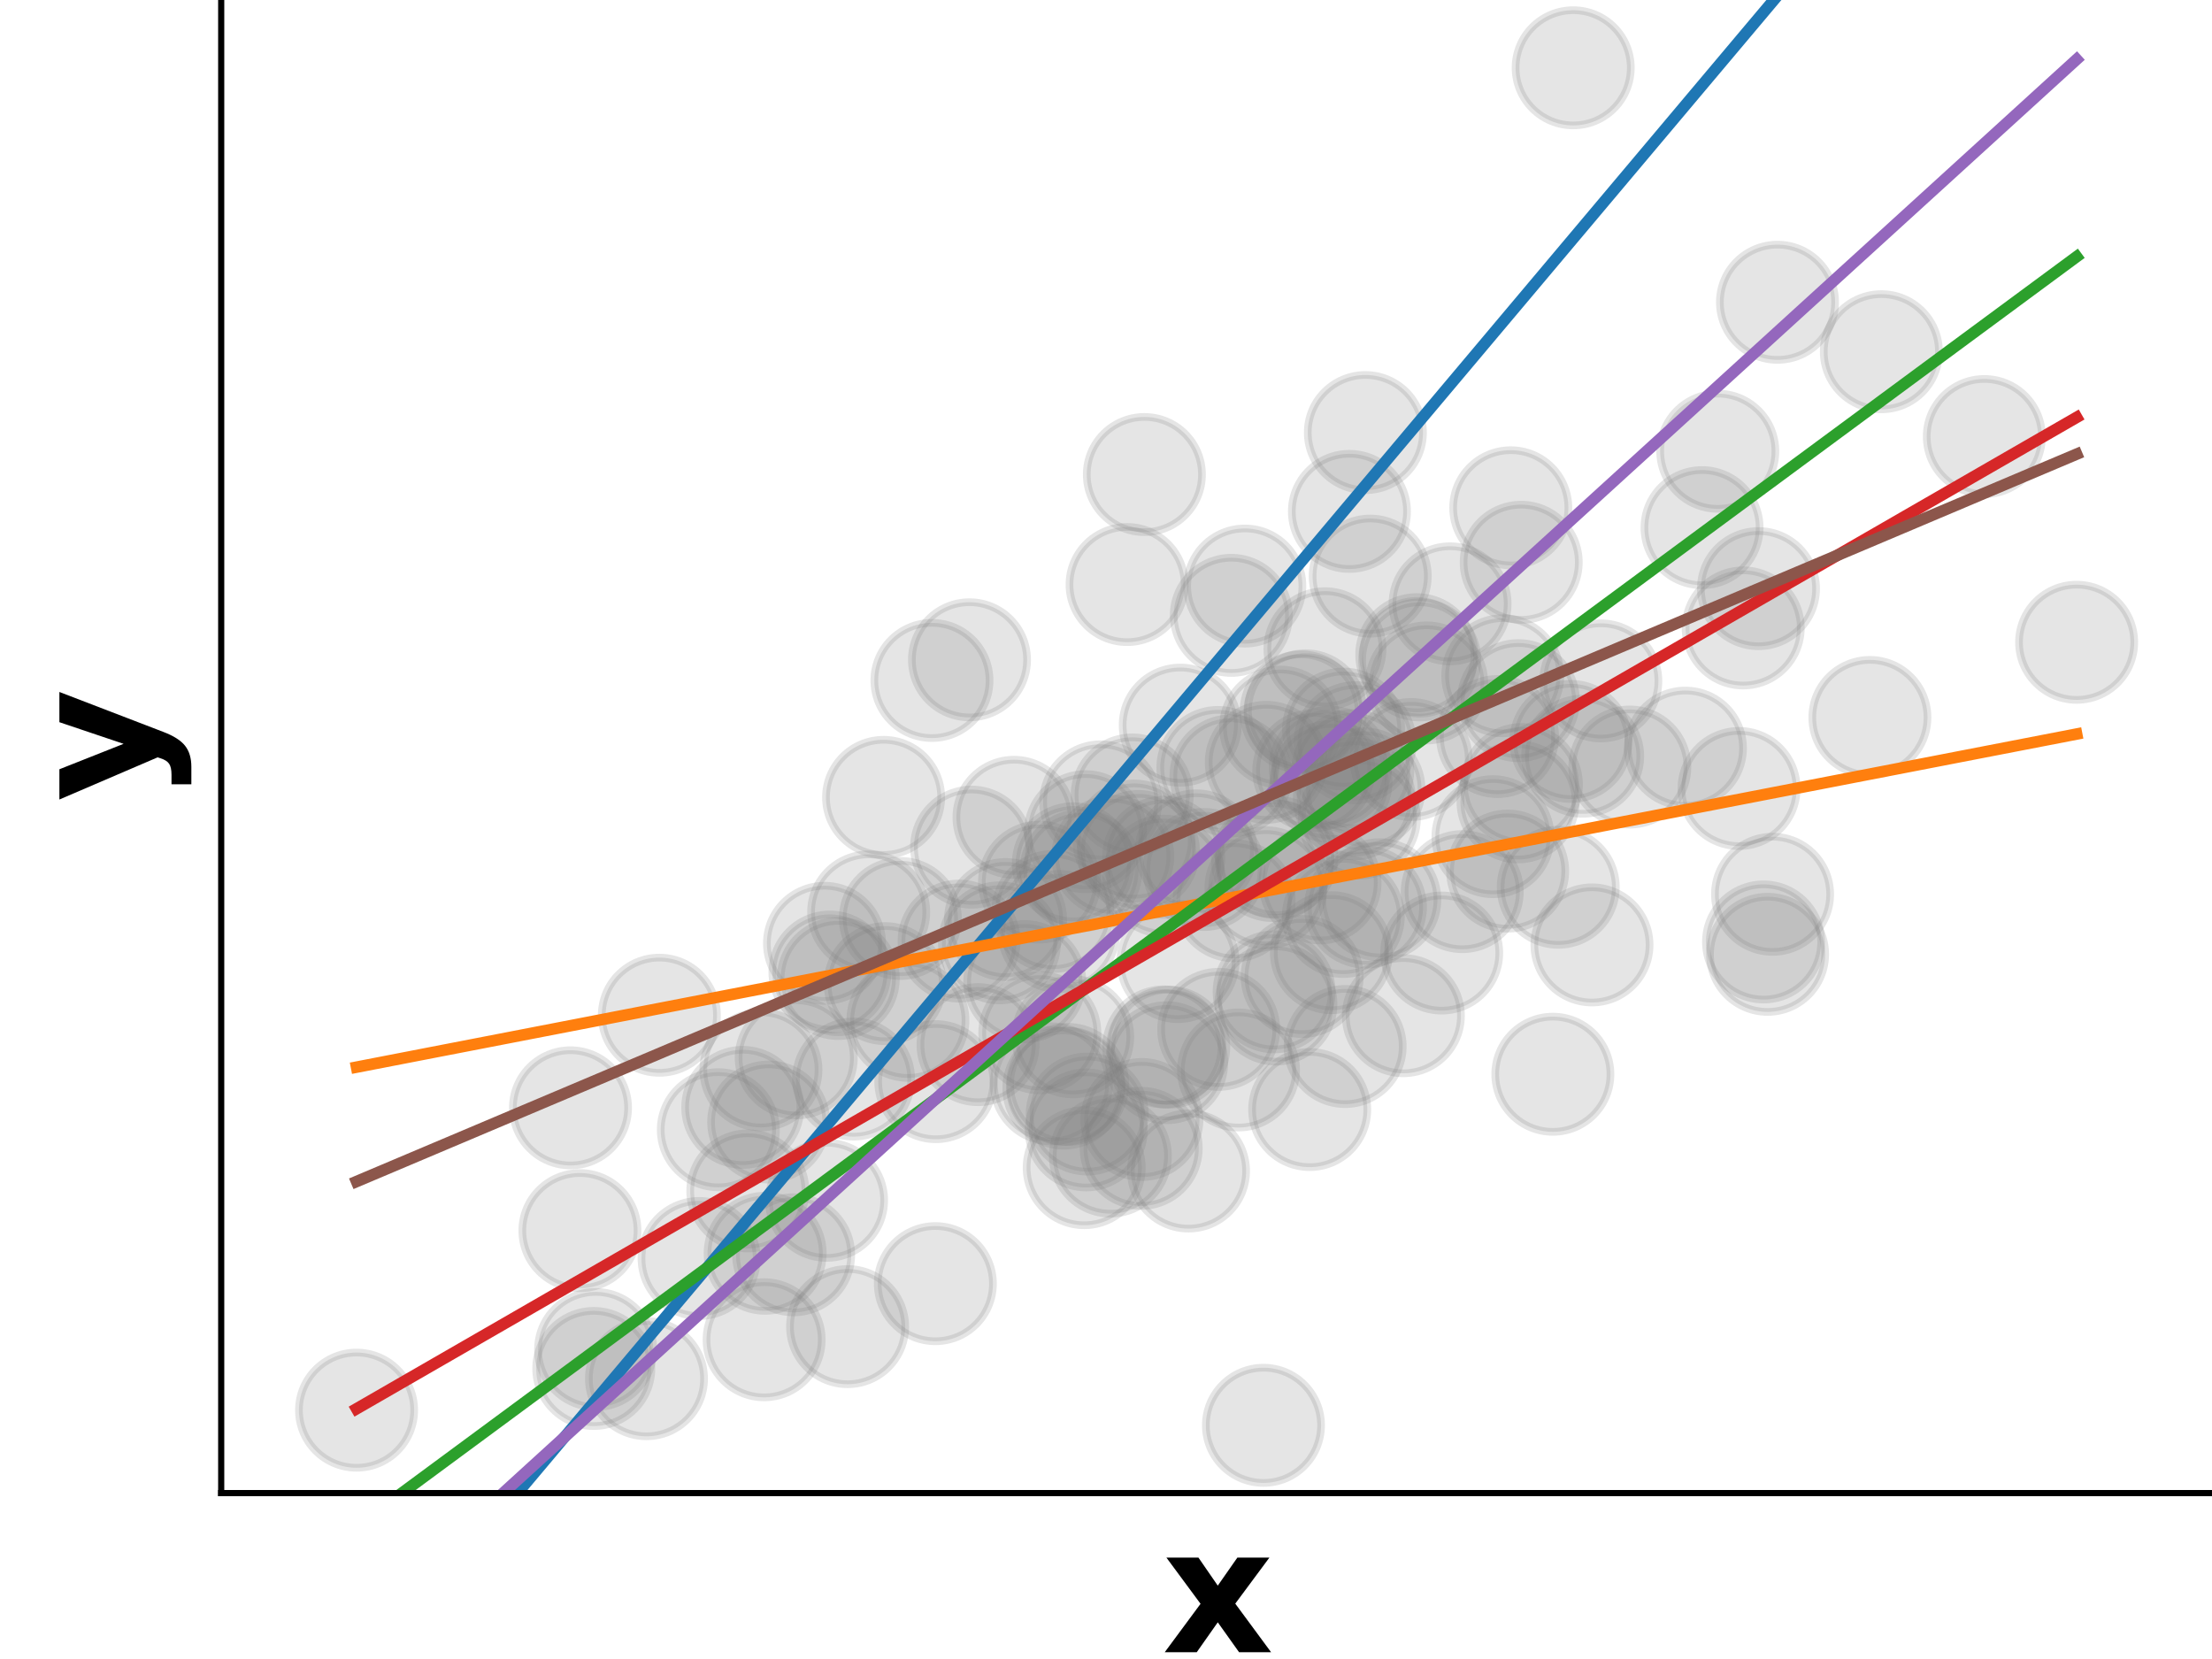 <?xml version="1.0" encoding="utf-8" standalone="no"?>
<!DOCTYPE svg PUBLIC "-//W3C//DTD SVG 1.1//EN"
  "http://www.w3.org/Graphics/SVG/1.1/DTD/svg11.dtd">
<svg xmlns:xlink="http://www.w3.org/1999/xlink" width="288pt" height="216pt" viewBox="0 0 288 216" xmlns="http://www.w3.org/2000/svg" version="1.1">
 <defs>
  <style type="text/css">*{stroke-linejoin: round; stroke-linecap: butt}</style>
 </defs>
 <g id="figure_1">
  <g id="patch_1">
   <path d="M 0 216 
L 288 216 
L 288 0 
L 0 0 
L 0 216 
z
" style="fill: none"/>
  </g>
  <g id="axes_1">
   <g id="patch_2">
    <path d="M 28.8 194.4 
L 288 194.4 
L 288 0 
L 28.8 0 
L 28.8 194.4 
z
" style="fill: none"/>
   </g>
   <g id="matplotlib.axis_1">
    <g id="text_1">
     <!-- x -->
     <g transform="translate(151.305 215.117) scale(0.22 -0.22)">
      <defs>
       <path id="DejaVuSans-Bold-78" d="M 1422 1791 
L 159 3500 
L 1344 3500 
L 2059 2463 
L 2784 3500 
L 3969 3500 
L 2706 1797 
L 4031 0 
L 2847 0 
L 2059 1106 
L 1281 0 
L 97 0 
L 1422 1791 
z
" transform="scale(0.016)"/>
      </defs>
      <use xlink:href="#DejaVuSans-Bold-78"/>
     </g>
    </g>
   </g>
   <g id="matplotlib.axis_2">
    <g id="text_2">
     <!-- y -->
     <g transform="translate(20.053 104.371) rotate(-90) scale(0.22 -0.22)">
      <defs>
       <path id="DejaVuSans-Bold-79" d="M 78 3500 
L 1197 3500 
L 2138 1125 
L 2938 3500 
L 4056 3500 
L 2584 -331 
Q 2363 -916 2067 -1148 
Q 1772 -1381 1288 -1381 
L 641 -1381 
L 641 -647 
L 991 -647 
Q 1275 -647 1404 -556 
Q 1534 -466 1606 -231 
L 1638 -134 
L 78 3500 
z
" transform="scale(0.016)"/>
      </defs>
      <use xlink:href="#DejaVuSans-Bold-79"/>
     </g>
    </g>
   </g>
   <g id="line2d_1">
    <defs>
     <path id="m39ccbb242e" d="M 0 7.5 
C 1.989 7.5 3.897 6.71 5.303 5.303 
C 6.71 3.897 7.5 1.989 7.5 0 
C 7.5 -1.989 6.71 -3.897 5.303 -5.303 
C 3.897 -6.71 1.989 -7.5 0 -7.5 
C -1.989 -7.5 -3.897 -6.71 -5.303 -5.303 
C -6.71 -3.897 -7.5 -1.989 -7.5 0 
C -7.5 1.989 -6.71 3.897 -5.303 5.303 
C -3.897 6.71 -1.989 7.5 0 7.5 
z
" style="stroke: #808080; stroke-opacity: 0.2"/>
    </defs>
    <g clip-path="url(#p64c9ae3ec4)">
     <use xlink:href="#m39ccbb242e" x="183.733" y="98.886" style="fill: #808080; fill-opacity: 0.2; stroke: #808080; stroke-opacity: 0.2"/>
     <use xlink:href="#m39ccbb242e" x="155.756" y="110.781" style="fill: #808080; fill-opacity: 0.2; stroke: #808080; stroke-opacity: 0.2"/>
     <use xlink:href="#m39ccbb242e" x="190.384" y="116.089" style="fill: #808080; fill-opacity: 0.2; stroke: #808080; stroke-opacity: 0.2"/>
     <use xlink:href="#m39ccbb242e" x="228.951" y="76.64" style="fill: #808080; fill-opacity: 0.2; stroke: #808080; stroke-opacity: 0.2"/>
     <use xlink:href="#m39ccbb242e" x="151.531" y="114.075" style="fill: #808080; fill-opacity: 0.2; stroke: #808080; stroke-opacity: 0.2"/>
     <use xlink:href="#m39ccbb242e" x="151.532" y="136.306" style="fill: #808080; fill-opacity: 0.2; stroke: #808080; stroke-opacity: 0.2"/>
     <use xlink:href="#m39ccbb242e" x="231.427" y="39.353" style="fill: #808080; fill-opacity: 0.2; stroke: #808080; stroke-opacity: 0.2"/>
     <use xlink:href="#m39ccbb242e" x="195.66" y="87.984" style="fill: #808080; fill-opacity: 0.2; stroke: #808080; stroke-opacity: 0.2"/>
     <use xlink:href="#m39ccbb242e" x="141.163" y="152.025" style="fill: #808080; fill-opacity: 0.2; stroke: #808080; stroke-opacity: 0.2"/>
     <use xlink:href="#m39ccbb242e" x="185.752" y="88.914" style="fill: #808080; fill-opacity: 0.2; stroke: #808080; stroke-opacity: 0.2"/>
     <use xlink:href="#m39ccbb242e" x="141.43" y="147.111" style="fill: #808080; fill-opacity: 0.2; stroke: #808080; stroke-opacity: 0.2"/>
     <use xlink:href="#m39ccbb242e" x="141.328" y="108.284" style="fill: #808080; fill-opacity: 0.2; stroke: #808080; stroke-opacity: 0.2"/>
     <use xlink:href="#m39ccbb242e" x="172.508" y="84.468" style="fill: #808080; fill-opacity: 0.2; stroke: #808080; stroke-opacity: 0.2"/>
     <use xlink:href="#m39ccbb242e" x="77.55" y="175.707" style="fill: #808080; fill-opacity: 0.2; stroke: #808080; stroke-opacity: 0.2"/>
     <use xlink:href="#m39ccbb242e" x="85.849" y="132.181" style="fill: #808080; fill-opacity: 0.2; stroke: #808080; stroke-opacity: 0.2"/>
     <use xlink:href="#m39ccbb242e" x="137.074" y="118.675" style="fill: #808080; fill-opacity: 0.2; stroke: #808080; stroke-opacity: 0.2"/>
     <use xlink:href="#m39ccbb242e" x="117.223" y="119.585" style="fill: #808080; fill-opacity: 0.2; stroke: #808080; stroke-opacity: 0.2"/>
     <use xlink:href="#m39ccbb242e" x="175.693" y="66.583" style="fill: #808080; fill-opacity: 0.2; stroke: #808080; stroke-opacity: 0.2"/>
     <use xlink:href="#m39ccbb242e" x="121.841" y="140.828" style="fill: #808080; fill-opacity: 0.2; stroke: #808080; stroke-opacity: 0.2"/>
     <use xlink:href="#m39ccbb242e" x="99.623" y="163.174" style="fill: #808080; fill-opacity: 0.2; stroke: #808080; stroke-opacity: 0.2"/>
     <use xlink:href="#m39ccbb242e" x="226.423" y="102.661" style="fill: #808080; fill-opacity: 0.2; stroke: #808080; stroke-opacity: 0.2"/>
     <use xlink:href="#m39ccbb242e" x="151.9" y="138.361" style="fill: #808080; fill-opacity: 0.2; stroke: #808080; stroke-opacity: 0.2"/>
     <use xlink:href="#m39ccbb242e" x="164.823" y="115.587" style="fill: #808080; fill-opacity: 0.2; stroke: #808080; stroke-opacity: 0.2"/>
     <use xlink:href="#m39ccbb242e" x="99.074" y="139.288" style="fill: #808080; fill-opacity: 0.2; stroke: #808080; stroke-opacity: 0.2"/>
     <use xlink:href="#m39ccbb242e" x="137.863" y="121.283" style="fill: #808080; fill-opacity: 0.2; stroke: #808080; stroke-opacity: 0.2"/>
     <use xlink:href="#m39ccbb242e" x="166.735" y="94.674" style="fill: #808080; fill-opacity: 0.2; stroke: #808080; stroke-opacity: 0.2"/>
     <use xlink:href="#m39ccbb242e" x="111.136" y="140.488" style="fill: #808080; fill-opacity: 0.2; stroke: #808080; stroke-opacity: 0.2"/>
     <use xlink:href="#m39ccbb242e" x="178.401" y="75.009" style="fill: #808080; fill-opacity: 0.2; stroke: #808080; stroke-opacity: 0.2"/>
     <use xlink:href="#m39ccbb242e" x="135.384" y="134.47" style="fill: #808080; fill-opacity: 0.2; stroke: #808080; stroke-opacity: 0.2"/>
     <use xlink:href="#m39ccbb242e" x="148.996" y="61.785" style="fill: #808080; fill-opacity: 0.2; stroke: #808080; stroke-opacity: 0.2"/>
     <use xlink:href="#m39ccbb242e" x="135.337" y="114.847" style="fill: #808080; fill-opacity: 0.2; stroke: #808080; stroke-opacity: 0.2"/>
     <use xlink:href="#m39ccbb242e" x="243.458" y="93.415" style="fill: #808080; fill-opacity: 0.2; stroke: #808080; stroke-opacity: 0.2"/>
     <use xlink:href="#m39ccbb242e" x="161.253" y="139.305" style="fill: #808080; fill-opacity: 0.2; stroke: #808080; stroke-opacity: 0.2"/>
     <use xlink:href="#m39ccbb242e" x="115.246" y="128.069" style="fill: #808080; fill-opacity: 0.2; stroke: #808080; stroke-opacity: 0.2"/>
     <use xlink:href="#m39ccbb242e" x="198.088" y="102.155" style="fill: #808080; fill-opacity: 0.2; stroke: #808080; stroke-opacity: 0.2"/>
     <use xlink:href="#m39ccbb242e" x="108.058" y="126.56" style="fill: #808080; fill-opacity: 0.2; stroke: #808080; stroke-opacity: 0.2"/>
     <use xlink:href="#m39ccbb242e" x="171.05" y="100.323" style="fill: #808080; fill-opacity: 0.2; stroke: #808080; stroke-opacity: 0.2"/>
     <use xlink:href="#m39ccbb242e" x="75.506" y="160.228" style="fill: #808080; fill-opacity: 0.2; stroke: #808080; stroke-opacity: 0.2"/>
     <use xlink:href="#m39ccbb242e" x="103.329" y="163.372" style="fill: #808080; fill-opacity: 0.2; stroke: #808080; stroke-opacity: 0.2"/>
     <use xlink:href="#m39ccbb242e" x="170.521" y="144.46" style="fill: #808080; fill-opacity: 0.2; stroke: #808080; stroke-opacity: 0.2"/>
     <use xlink:href="#m39ccbb242e" x="194.384" y="108.933" style="fill: #808080; fill-opacity: 0.2; stroke: #808080; stroke-opacity: 0.2"/>
     <use xlink:href="#m39ccbb242e" x="169.398" y="92.695" style="fill: #808080; fill-opacity: 0.2; stroke: #808080; stroke-opacity: 0.2"/>
     <use xlink:href="#m39ccbb242e" x="156.752" y="113.203" style="fill: #808080; fill-opacity: 0.2; stroke: #808080; stroke-opacity: 0.2"/>
     <use xlink:href="#m39ccbb242e" x="148.581" y="149.51" style="fill: #808080; fill-opacity: 0.2; stroke: #808080; stroke-opacity: 0.2"/>
     <use xlink:href="#m39ccbb242e" x="96.705" y="144.181" style="fill: #808080; fill-opacity: 0.2; stroke: #808080; stroke-opacity: 0.2"/>
     <use xlink:href="#m39ccbb242e" x="130.132" y="122.757" style="fill: #808080; fill-opacity: 0.2; stroke: #808080; stroke-opacity: 0.2"/>
     <use xlink:href="#m39ccbb242e" x="141.552" y="145.045" style="fill: #808080; fill-opacity: 0.2; stroke: #808080; stroke-opacity: 0.2"/>
     <use xlink:href="#m39ccbb242e" x="208.424" y="88.655" style="fill: #808080; fill-opacity: 0.2; stroke: #808080; stroke-opacity: 0.2"/>
     <use xlink:href="#m39ccbb242e" x="176.987" y="106.508" style="fill: #808080; fill-opacity: 0.2; stroke: #808080; stroke-opacity: 0.2"/>
     <use xlink:href="#m39ccbb242e" x="84.169" y="179.504" style="fill: #808080; fill-opacity: 0.2; stroke: #808080; stroke-opacity: 0.2"/>
     <use xlink:href="#m39ccbb242e" x="176.127" y="100.328" style="fill: #808080; fill-opacity: 0.2; stroke: #808080; stroke-opacity: 0.2"/>
     <use xlink:href="#m39ccbb242e" x="144.881" y="111.498" style="fill: #808080; fill-opacity: 0.2; stroke: #808080; stroke-opacity: 0.2"/>
     <use xlink:href="#m39ccbb242e" x="132.023" y="106.413" style="fill: #808080; fill-opacity: 0.2; stroke: #808080; stroke-opacity: 0.2"/>
     <use xlink:href="#m39ccbb242e" x="188.798" y="78.622" style="fill: #808080; fill-opacity: 0.2; stroke: #808080; stroke-opacity: 0.2"/>
     <use xlink:href="#m39ccbb242e" x="207.273" y="123.025" style="fill: #808080; fill-opacity: 0.2; stroke: #808080; stroke-opacity: 0.2"/>
     <use xlink:href="#m39ccbb242e" x="202.879" y="115.52" style="fill: #808080; fill-opacity: 0.2; stroke: #808080; stroke-opacity: 0.2"/>
     <use xlink:href="#m39ccbb242e" x="124.872" y="122.529" style="fill: #808080; fill-opacity: 0.2; stroke: #808080; stroke-opacity: 0.2"/>
     <use xlink:href="#m39ccbb242e" x="148.224" y="110.861" style="fill: #808080; fill-opacity: 0.2; stroke: #808080; stroke-opacity: 0.2"/>
     <use xlink:href="#m39ccbb242e" x="176.443" y="96.699" style="fill: #808080; fill-opacity: 0.2; stroke: #808080; stroke-opacity: 0.2"/>
     <use xlink:href="#m39ccbb242e" x="204.829" y="8.827" style="fill: #808080; fill-opacity: 0.2; stroke: #808080; stroke-opacity: 0.2"/>
     <use xlink:href="#m39ccbb242e" x="140.736" y="113.351" style="fill: #808080; fill-opacity: 0.2; stroke: #808080; stroke-opacity: 0.2"/>
     <use xlink:href="#m39ccbb242e" x="153.668" y="94.413" style="fill: #808080; fill-opacity: 0.2; stroke: #808080; stroke-opacity: 0.2"/>
     <use xlink:href="#m39ccbb242e" x="113.103" y="118.737" style="fill: #808080; fill-opacity: 0.2; stroke: #808080; stroke-opacity: 0.2"/>
     <use xlink:href="#m39ccbb242e" x="109.144" y="127.398" style="fill: #808080; fill-opacity: 0.2; stroke: #808080; stroke-opacity: 0.2"/>
     <use xlink:href="#m39ccbb242e" x="197.647" y="104.402" style="fill: #808080; fill-opacity: 0.2; stroke: #808080; stroke-opacity: 0.2"/>
     <use xlink:href="#m39ccbb242e" x="221.603" y="68.698" style="fill: #808080; fill-opacity: 0.2; stroke: #808080; stroke-opacity: 0.2"/>
     <use xlink:href="#m39ccbb242e" x="158.675" y="134.019" style="fill: #808080; fill-opacity: 0.2; stroke: #808080; stroke-opacity: 0.2"/>
     <use xlink:href="#m39ccbb242e" x="206.063" y="98.456" style="fill: #808080; fill-opacity: 0.2; stroke: #808080; stroke-opacity: 0.2"/>
     <use xlink:href="#m39ccbb242e" x="177.781" y="118.106" style="fill: #808080; fill-opacity: 0.2; stroke: #808080; stroke-opacity: 0.2"/>
     <use xlink:href="#m39ccbb242e" x="133.424" y="127.805" style="fill: #808080; fill-opacity: 0.2; stroke: #808080; stroke-opacity: 0.2"/>
     <use xlink:href="#m39ccbb242e" x="177.771" y="56.321" style="fill: #808080; fill-opacity: 0.2; stroke: #808080; stroke-opacity: 0.2"/>
     <use xlink:href="#m39ccbb242e" x="229.612" y="122.641" style="fill: #808080; fill-opacity: 0.2; stroke: #808080; stroke-opacity: 0.2"/>
     <use xlink:href="#m39ccbb242e" x="160.269" y="101.022" style="fill: #808080; fill-opacity: 0.2; stroke: #808080; stroke-opacity: 0.2"/>
     <use xlink:href="#m39ccbb242e" x="230.785" y="116.436" style="fill: #808080; fill-opacity: 0.2; stroke: #808080; stroke-opacity: 0.2"/>
     <use xlink:href="#m39ccbb242e" x="46.424" y="183.601" style="fill: #808080; fill-opacity: 0.2; stroke: #808080; stroke-opacity: 0.2"/>
     <use xlink:href="#m39ccbb242e" x="198.06" y="73.207" style="fill: #808080; fill-opacity: 0.2; stroke: #808080; stroke-opacity: 0.2"/>
     <use xlink:href="#m39ccbb242e" x="165.683" y="112.036" style="fill: #808080; fill-opacity: 0.2; stroke: #808080; stroke-opacity: 0.2"/>
     <use xlink:href="#m39ccbb242e" x="148.674" y="145.757" style="fill: #808080; fill-opacity: 0.2; stroke: #808080; stroke-opacity: 0.2"/>
     <use xlink:href="#m39ccbb242e" x="165.891" y="129.135" style="fill: #808080; fill-opacity: 0.2; stroke: #808080; stroke-opacity: 0.2"/>
     <use xlink:href="#m39ccbb242e" x="74.277" y="144.239" style="fill: #808080; fill-opacity: 0.2; stroke: #808080; stroke-opacity: 0.2"/>
     <use xlink:href="#m39ccbb242e" x="152.169" y="136.34" style="fill: #808080; fill-opacity: 0.2; stroke: #808080; stroke-opacity: 0.2"/>
     <use xlink:href="#m39ccbb242e" x="177.582" y="102.718" style="fill: #808080; fill-opacity: 0.2; stroke: #808080; stroke-opacity: 0.2"/>
     <use xlink:href="#m39ccbb242e" x="226.963" y="81.756" style="fill: #808080; fill-opacity: 0.2; stroke: #808080; stroke-opacity: 0.2"/>
     <use xlink:href="#m39ccbb242e" x="139.013" y="141.191" style="fill: #808080; fill-opacity: 0.2; stroke: #808080; stroke-opacity: 0.2"/>
     <use xlink:href="#m39ccbb242e" x="126.226" y="85.905" style="fill: #808080; fill-opacity: 0.2; stroke: #808080; stroke-opacity: 0.2"/>
     <use xlink:href="#m39ccbb242e" x="139.741" y="112.459" style="fill: #808080; fill-opacity: 0.2; stroke: #808080; stroke-opacity: 0.2"/>
     <use xlink:href="#m39ccbb242e" x="202.18" y="139.865" style="fill: #808080; fill-opacity: 0.2; stroke: #808080; stroke-opacity: 0.2"/>
     <use xlink:href="#m39ccbb242e" x="176.332" y="104.006" style="fill: #808080; fill-opacity: 0.2; stroke: #808080; stroke-opacity: 0.2"/>
     <use xlink:href="#m39ccbb242e" x="138.507" y="141.67" style="fill: #808080; fill-opacity: 0.2; stroke: #808080; stroke-opacity: 0.2"/>
     <use xlink:href="#m39ccbb242e" x="184.462" y="85.238" style="fill: #808080; fill-opacity: 0.2; stroke: #808080; stroke-opacity: 0.2"/>
     <use xlink:href="#m39ccbb242e" x="166.125" y="130.722" style="fill: #808080; fill-opacity: 0.2; stroke: #808080; stroke-opacity: 0.2"/>
     <use xlink:href="#m39ccbb242e" x="204.525" y="96.532" style="fill: #808080; fill-opacity: 0.2; stroke: #808080; stroke-opacity: 0.2"/>
     <use xlink:href="#m39ccbb242e" x="130.916" y="119.724" style="fill: #808080; fill-opacity: 0.2; stroke: #808080; stroke-opacity: 0.2"/>
     <use xlink:href="#m39ccbb242e" x="147.411" y="103.501" style="fill: #808080; fill-opacity: 0.2; stroke: #808080; stroke-opacity: 0.2"/>
     <use xlink:href="#m39ccbb242e" x="144.572" y="150.516" style="fill: #808080; fill-opacity: 0.2; stroke: #808080; stroke-opacity: 0.2"/>
     <use xlink:href="#m39ccbb242e" x="97.366" y="155.053" style="fill: #808080; fill-opacity: 0.2; stroke: #808080; stroke-opacity: 0.2"/>
     <use xlink:href="#m39ccbb242e" x="174.895" y="119.322" style="fill: #808080; fill-opacity: 0.2; stroke: #808080; stroke-opacity: 0.2"/>
     <use xlink:href="#m39ccbb242e" x="173.35" y="124.032" style="fill: #808080; fill-opacity: 0.2; stroke: #808080; stroke-opacity: 0.2"/>
     <use xlink:href="#m39ccbb242e" x="162.073" y="76.303" style="fill: #808080; fill-opacity: 0.2; stroke: #808080; stroke-opacity: 0.2"/>
     <use xlink:href="#m39ccbb242e" x="151.512" y="111.615" style="fill: #808080; fill-opacity: 0.2; stroke: #808080; stroke-opacity: 0.2"/>
     <use xlink:href="#m39ccbb242e" x="99.488" y="174.434" style="fill: #808080; fill-opacity: 0.2; stroke: #808080; stroke-opacity: 0.2"/>
     <use xlink:href="#m39ccbb242e" x="143.314" y="104.403" style="fill: #808080; fill-opacity: 0.2; stroke: #808080; stroke-opacity: 0.2"/>
     <use xlink:href="#m39ccbb242e" x="146.748" y="76.107" style="fill: #808080; fill-opacity: 0.2; stroke: #808080; stroke-opacity: 0.2"/>
     <use xlink:href="#m39ccbb242e" x="126.5" y="110.296" style="fill: #808080; fill-opacity: 0.2; stroke: #808080; stroke-opacity: 0.2"/>
     <use xlink:href="#m39ccbb242e" x="154.742" y="152.463" style="fill: #808080; fill-opacity: 0.2; stroke: #808080; stroke-opacity: 0.2"/>
     <use xlink:href="#m39ccbb242e" x="179.65" y="117.145" style="fill: #808080; fill-opacity: 0.2; stroke: #808080; stroke-opacity: 0.2"/>
     <use xlink:href="#m39ccbb242e" x="244.952" y="45.794" style="fill: #808080; fill-opacity: 0.2; stroke: #808080; stroke-opacity: 0.2"/>
     <use xlink:href="#m39ccbb242e" x="169.539" y="127.139" style="fill: #808080; fill-opacity: 0.2; stroke: #808080; stroke-opacity: 0.2"/>
     <use xlink:href="#m39ccbb242e" x="173.195" y="99.898" style="fill: #808080; fill-opacity: 0.2; stroke: #808080; stroke-opacity: 0.2"/>
     <use xlink:href="#m39ccbb242e" x="158.568" y="99.924" style="fill: #808080; fill-opacity: 0.2; stroke: #808080; stroke-opacity: 0.2"/>
     <use xlink:href="#m39ccbb242e" x="77.308" y="178.173" style="fill: #808080; fill-opacity: 0.2; stroke: #808080; stroke-opacity: 0.2"/>
     <use xlink:href="#m39ccbb242e" x="160.68" y="117.274" style="fill: #808080; fill-opacity: 0.2; stroke: #808080; stroke-opacity: 0.2"/>
     <use xlink:href="#m39ccbb242e" x="164.501" y="185.573" style="fill: #808080; fill-opacity: 0.2; stroke: #808080; stroke-opacity: 0.2"/>
     <use xlink:href="#m39ccbb242e" x="270.376" y="83.623" style="fill: #808080; fill-opacity: 0.2; stroke: #808080; stroke-opacity: 0.2"/>
     <use xlink:href="#m39ccbb242e" x="153.372" y="125.194" style="fill: #808080; fill-opacity: 0.2; stroke: #808080; stroke-opacity: 0.2"/>
     <use xlink:href="#m39ccbb242e" x="175.134" y="136.256" style="fill: #808080; fill-opacity: 0.2; stroke: #808080; stroke-opacity: 0.2"/>
     <use xlink:href="#m39ccbb242e" x="160.318" y="80.118" style="fill: #808080; fill-opacity: 0.2; stroke: #808080; stroke-opacity: 0.2"/>
     <use xlink:href="#m39ccbb242e" x="110.357" y="172.725" style="fill: #808080; fill-opacity: 0.2; stroke: #808080; stroke-opacity: 0.2"/>
     <use xlink:href="#m39ccbb242e" x="212.2" y="99.867" style="fill: #808080; fill-opacity: 0.2; stroke: #808080; stroke-opacity: 0.2"/>
     <use xlink:href="#m39ccbb242e" x="194.977" y="95.897" style="fill: #808080; fill-opacity: 0.2; stroke: #808080; stroke-opacity: 0.2"/>
     <use xlink:href="#m39ccbb242e" x="196.7" y="66.114" style="fill: #808080; fill-opacity: 0.2; stroke: #808080; stroke-opacity: 0.2"/>
     <use xlink:href="#m39ccbb242e" x="121.781" y="167.129" style="fill: #808080; fill-opacity: 0.2; stroke: #808080; stroke-opacity: 0.2"/>
     <use xlink:href="#m39ccbb242e" x="223.654" y="58.751" style="fill: #808080; fill-opacity: 0.2; stroke: #808080; stroke-opacity: 0.2"/>
     <use xlink:href="#m39ccbb242e" x="100.083" y="146.085" style="fill: #808080; fill-opacity: 0.2; stroke: #808080; stroke-opacity: 0.2"/>
     <use xlink:href="#m39ccbb242e" x="187.704" y="124.084" style="fill: #808080; fill-opacity: 0.2; stroke: #808080; stroke-opacity: 0.2"/>
     <use xlink:href="#m39ccbb242e" x="258.358" y="56.84" style="fill: #808080; fill-opacity: 0.2; stroke: #808080; stroke-opacity: 0.2"/>
     <use xlink:href="#m39ccbb242e" x="118.205" y="132.841" style="fill: #808080; fill-opacity: 0.2; stroke: #808080; stroke-opacity: 0.2"/>
     <use xlink:href="#m39ccbb242e" x="136.897" y="141.117" style="fill: #808080; fill-opacity: 0.2; stroke: #808080; stroke-opacity: 0.2"/>
     <use xlink:href="#m39ccbb242e" x="166.238" y="111.636" style="fill: #808080; fill-opacity: 0.2; stroke: #808080; stroke-opacity: 0.2"/>
     <use xlink:href="#m39ccbb242e" x="139.665" y="134.989" style="fill: #808080; fill-opacity: 0.2; stroke: #808080; stroke-opacity: 0.2"/>
     <use xlink:href="#m39ccbb242e" x="93.527" y="147.09" style="fill: #808080; fill-opacity: 0.2; stroke: #808080; stroke-opacity: 0.2"/>
     <use xlink:href="#m39ccbb242e" x="164.869" y="99.251" style="fill: #808080; fill-opacity: 0.2; stroke: #808080; stroke-opacity: 0.2"/>
     <use xlink:href="#m39ccbb242e" x="115.043" y="103.818" style="fill: #808080; fill-opacity: 0.2; stroke: #808080; stroke-opacity: 0.2"/>
     <use xlink:href="#m39ccbb242e" x="182.714" y="132.24" style="fill: #808080; fill-opacity: 0.2; stroke: #808080; stroke-opacity: 0.2"/>
     <use xlink:href="#m39ccbb242e" x="121.339" y="88.594" style="fill: #808080; fill-opacity: 0.2; stroke: #808080; stroke-opacity: 0.2"/>
     <use xlink:href="#m39ccbb242e" x="230.137" y="124.25" style="fill: #808080; fill-opacity: 0.2; stroke: #808080; stroke-opacity: 0.2"/>
     <use xlink:href="#m39ccbb242e" x="127.338" y="136.009" style="fill: #808080; fill-opacity: 0.2; stroke: #808080; stroke-opacity: 0.2"/>
     <use xlink:href="#m39ccbb242e" x="147.658" y="109.5" style="fill: #808080; fill-opacity: 0.2; stroke: #808080; stroke-opacity: 0.2"/>
     <use xlink:href="#m39ccbb242e" x="197.691" y="91.222" style="fill: #808080; fill-opacity: 0.2; stroke: #808080; stroke-opacity: 0.2"/>
     <use xlink:href="#m39ccbb242e" x="107.617" y="156.279" style="fill: #808080; fill-opacity: 0.2; stroke: #808080; stroke-opacity: 0.2"/>
     <use xlink:href="#m39ccbb242e" x="171.869" y="114.949" style="fill: #808080; fill-opacity: 0.2; stroke: #808080; stroke-opacity: 0.2"/>
     <use xlink:href="#m39ccbb242e" x="219.439" y="97.409" style="fill: #808080; fill-opacity: 0.2; stroke: #808080; stroke-opacity: 0.2"/>
     <use xlink:href="#m39ccbb242e" x="91.023" y="163.854" style="fill: #808080; fill-opacity: 0.2; stroke: #808080; stroke-opacity: 0.2"/>
     <use xlink:href="#m39ccbb242e" x="169.983" y="92.552" style="fill: #808080; fill-opacity: 0.2; stroke: #808080; stroke-opacity: 0.2"/>
     <use xlink:href="#m39ccbb242e" x="173.298" y="101.762" style="fill: #808080; fill-opacity: 0.2; stroke: #808080; stroke-opacity: 0.2"/>
     <use xlink:href="#m39ccbb242e" x="196.294" y="113.413" style="fill: #808080; fill-opacity: 0.2; stroke: #808080; stroke-opacity: 0.2"/>
     <use xlink:href="#m39ccbb242e" x="107.349" y="122.82" style="fill: #808080; fill-opacity: 0.2; stroke: #808080; stroke-opacity: 0.2"/>
     <use xlink:href="#m39ccbb242e" x="103.669" y="137.733" style="fill: #808080; fill-opacity: 0.2; stroke: #808080; stroke-opacity: 0.2"/>
     <use xlink:href="#m39ccbb242e" x="184.844" y="85.919" style="fill: #808080; fill-opacity: 0.2; stroke: #808080; stroke-opacity: 0.2"/>
     <use xlink:href="#m39ccbb242e" x="174.933" y="94.927" style="fill: #808080; fill-opacity: 0.2; stroke: #808080; stroke-opacity: 0.2"/>
    </g>
   </g>
   <g id="line2d_2">
    <path d="M 48.344 217 
L 48.686 216.593 
L 50.948 213.905 
L 53.21 211.217 
L 55.472 208.529 
L 57.734 205.841 
L 59.997 203.153 
L 62.259 200.464 
L 64.521 197.776 
L 66.783 195.088 
L 69.045 192.4 
L 71.307 189.712 
L 73.569 187.024 
L 75.832 184.336 
L 78.094 181.648 
L 80.356 178.959 
L 82.618 176.271 
L 84.88 173.583 
L 87.142 170.895 
L 89.405 168.207 
L 91.667 165.519 
L 93.929 162.831 
L 96.191 160.143 
L 98.453 157.454 
L 100.715 154.766 
L 102.977 152.078 
L 105.24 149.39 
L 107.502 146.702 
L 109.764 144.014 
L 112.026 141.326 
L 114.288 138.637 
L 116.55 135.949 
L 118.812 133.261 
L 121.075 130.573 
L 123.337 127.885 
L 125.599 125.197 
L 127.861 122.509 
L 130.123 119.821 
L 132.385 117.132 
L 134.647 114.444 
L 136.91 111.756 
L 139.172 109.068 
L 141.434 106.38 
L 143.696 103.692 
L 145.958 101.004 
L 148.22 98.316 
L 150.482 95.627 
L 152.745 92.939 
L 155.007 90.251 
L 157.269 87.563 
L 159.531 84.875 
L 161.793 82.187 
L 164.055 79.499 
L 166.318 76.811 
L 168.58 74.122 
L 170.842 71.434 
L 173.104 68.746 
L 175.366 66.058 
L 177.628 63.37 
L 179.89 60.682 
L 182.153 57.994 
L 184.415 55.305 
L 186.677 52.617 
L 188.939 49.929 
L 191.201 47.241 
L 193.463 44.553 
L 195.725 41.865 
L 197.988 39.177 
L 200.25 36.489 
L 202.512 33.8 
L 204.774 31.112 
L 207.036 28.424 
L 209.298 25.736 
L 211.56 23.048 
L 213.823 20.36 
L 216.085 17.672 
L 218.347 14.984 
L 220.609 12.295 
L 222.871 9.607 
L 225.133 6.919 
L 227.395 4.231 
L 229.658 1.543 
L 231.798 -1 
" clip-path="url(#p64c9ae3ec4)" style="fill: none; stroke: #1f77b4; stroke-width: 1.5; stroke-linecap: square"/>
   </g>
   <g id="line2d_3">
    <path d="M 46.424 138.941 
L 48.686 138.503 
L 50.948 138.065 
L 53.21 137.627 
L 55.472 137.188 
L 57.734 136.75 
L 59.997 136.312 
L 62.259 135.874 
L 64.521 135.436 
L 66.783 134.998 
L 69.045 134.56 
L 71.307 134.122 
L 73.569 133.684 
L 75.832 133.246 
L 78.094 132.808 
L 80.356 132.369 
L 82.618 131.931 
L 84.88 131.493 
L 87.142 131.055 
L 89.405 130.617 
L 91.667 130.179 
L 93.929 129.741 
L 96.191 129.303 
L 98.453 128.865 
L 100.715 128.427 
L 102.977 127.989 
L 105.24 127.55 
L 107.502 127.112 
L 109.764 126.674 
L 112.026 126.236 
L 114.288 125.798 
L 116.55 125.36 
L 118.812 124.922 
L 121.075 124.484 
L 123.337 124.046 
L 125.599 123.608 
L 127.861 123.17 
L 130.123 122.731 
L 132.385 122.293 
L 134.647 121.855 
L 136.91 121.417 
L 139.172 120.979 
L 141.434 120.541 
L 143.696 120.103 
L 145.958 119.665 
L 148.22 119.227 
L 150.482 118.789 
L 152.745 118.351 
L 155.007 117.912 
L 157.269 117.474 
L 159.531 117.036 
L 161.793 116.598 
L 164.055 116.16 
L 166.318 115.722 
L 168.58 115.284 
L 170.842 114.846 
L 173.104 114.408 
L 175.366 113.97 
L 177.628 113.532 
L 179.89 113.093 
L 182.153 112.655 
L 184.415 112.217 
L 186.677 111.779 
L 188.939 111.341 
L 191.201 110.903 
L 193.463 110.465 
L 195.725 110.027 
L 197.988 109.589 
L 200.25 109.151 
L 202.512 108.713 
L 204.774 108.274 
L 207.036 107.836 
L 209.298 107.398 
L 211.56 106.96 
L 213.823 106.522 
L 216.085 106.084 
L 218.347 105.646 
L 220.609 105.208 
L 222.871 104.77 
L 225.133 104.332 
L 227.395 103.894 
L 229.658 103.455 
L 231.92 103.017 
L 234.182 102.579 
L 236.444 102.141 
L 238.706 101.703 
L 240.968 101.265 
L 243.231 100.827 
L 245.493 100.389 
L 247.755 99.951 
L 250.017 99.513 
L 252.279 99.075 
L 254.541 98.636 
L 256.803 98.198 
L 259.066 97.76 
L 261.328 97.322 
L 263.59 96.884 
L 265.852 96.446 
L 268.114 96.008 
L 270.376 95.57 
" clip-path="url(#p64c9ae3ec4)" style="fill: none; stroke: #ff7f0e; stroke-width: 1.5; stroke-linecap: square"/>
   </g>
   <g id="line2d_4">
    <path d="M 46.424 198.755 
L 48.686 197.085 
L 50.948 195.415 
L 53.21 193.744 
L 55.472 192.074 
L 57.734 190.404 
L 59.997 188.734 
L 62.259 187.064 
L 64.521 185.394 
L 66.783 183.724 
L 69.045 182.054 
L 71.307 180.384 
L 73.569 178.714 
L 75.832 177.044 
L 78.094 175.374 
L 80.356 173.704 
L 82.618 172.034 
L 84.88 170.364 
L 87.142 168.694 
L 89.405 167.024 
L 91.667 165.353 
L 93.929 163.683 
L 96.191 162.013 
L 98.453 160.343 
L 100.715 158.673 
L 102.977 157.003 
L 105.24 155.333 
L 107.502 153.663 
L 109.764 151.993 
L 112.026 150.323 
L 114.288 148.653 
L 116.55 146.983 
L 118.812 145.313 
L 121.075 143.643 
L 123.337 141.973 
L 125.599 140.303 
L 127.861 138.633 
L 130.123 136.962 
L 132.385 135.292 
L 134.647 133.622 
L 136.91 131.952 
L 139.172 130.282 
L 141.434 128.612 
L 143.696 126.942 
L 145.958 125.272 
L 148.22 123.602 
L 150.482 121.932 
L 152.745 120.262 
L 155.007 118.592 
L 157.269 116.922 
L 159.531 115.252 
L 161.793 113.582 
L 164.055 111.912 
L 166.318 110.241 
L 168.58 108.571 
L 170.842 106.901 
L 173.104 105.231 
L 175.366 103.561 
L 177.628 101.891 
L 179.89 100.221 
L 182.153 98.551 
L 184.415 96.881 
L 186.677 95.211 
L 188.939 93.541 
L 191.201 91.871 
L 193.463 90.201 
L 195.725 88.531 
L 197.988 86.861 
L 200.25 85.191 
L 202.512 83.521 
L 204.774 81.85 
L 207.036 80.18 
L 209.298 78.51 
L 211.56 76.84 
L 213.823 75.17 
L 216.085 73.5 
L 218.347 71.83 
L 220.609 70.16 
L 222.871 68.49 
L 225.133 66.82 
L 227.395 65.15 
L 229.658 63.48 
L 231.92 61.81 
L 234.182 60.14 
L 236.444 58.47 
L 238.706 56.8 
L 240.968 55.13 
L 243.231 53.459 
L 245.493 51.789 
L 247.755 50.119 
L 250.017 48.449 
L 252.279 46.779 
L 254.541 45.109 
L 256.803 43.439 
L 259.066 41.769 
L 261.328 40.099 
L 263.59 38.429 
L 265.852 36.759 
L 268.114 35.089 
L 270.376 33.419 
" clip-path="url(#p64c9ae3ec4)" style="fill: none; stroke: #2ca02c; stroke-width: 1.5; stroke-linecap: square"/>
   </g>
   <g id="line2d_5">
    <path d="M 46.424 183.421 
L 48.686 182.118 
L 50.948 180.814 
L 53.21 179.51 
L 55.472 178.206 
L 57.734 176.902 
L 59.997 175.598 
L 62.259 174.294 
L 64.521 172.991 
L 66.783 171.687 
L 69.045 170.383 
L 71.307 169.079 
L 73.569 167.775 
L 75.832 166.471 
L 78.094 165.167 
L 80.356 163.864 
L 82.618 162.56 
L 84.88 161.256 
L 87.142 159.952 
L 89.405 158.648 
L 91.667 157.344 
L 93.929 156.04 
L 96.191 154.737 
L 98.453 153.433 
L 100.715 152.129 
L 102.977 150.825 
L 105.24 149.521 
L 107.502 148.217 
L 109.764 146.913 
L 112.026 145.61 
L 114.288 144.306 
L 116.55 143.002 
L 118.812 141.698 
L 121.075 140.394 
L 123.337 139.09 
L 125.599 137.786 
L 127.861 136.483 
L 130.123 135.179 
L 132.385 133.875 
L 134.647 132.571 
L 136.91 131.267 
L 139.172 129.963 
L 141.434 128.659 
L 143.696 127.356 
L 145.958 126.052 
L 148.22 124.748 
L 150.482 123.444 
L 152.745 122.14 
L 155.007 120.836 
L 157.269 119.532 
L 159.531 118.229 
L 161.793 116.925 
L 164.055 115.621 
L 166.318 114.317 
L 168.58 113.013 
L 170.842 111.709 
L 173.104 110.405 
L 175.366 109.102 
L 177.628 107.798 
L 179.89 106.494 
L 182.153 105.19 
L 184.415 103.886 
L 186.677 102.582 
L 188.939 101.278 
L 191.201 99.975 
L 193.463 98.671 
L 195.725 97.367 
L 197.988 96.063 
L 200.25 94.759 
L 202.512 93.455 
L 204.774 92.151 
L 207.036 90.848 
L 209.298 89.544 
L 211.56 88.24 
L 213.823 86.936 
L 216.085 85.632 
L 218.347 84.328 
L 220.609 83.025 
L 222.871 81.721 
L 225.133 80.417 
L 227.395 79.113 
L 229.658 77.809 
L 231.92 76.505 
L 234.182 75.201 
L 236.444 73.898 
L 238.706 72.594 
L 240.968 71.29 
L 243.231 69.986 
L 245.493 68.682 
L 247.755 67.378 
L 250.017 66.074 
L 252.279 64.771 
L 254.541 63.467 
L 256.803 62.163 
L 259.066 60.859 
L 261.328 59.555 
L 263.59 58.251 
L 265.852 56.947 
L 268.114 55.644 
L 270.376 54.34 
" clip-path="url(#p64c9ae3ec4)" style="fill: none; stroke: #d62728; stroke-width: 1.5; stroke-linecap: square"/>
   </g>
   <g id="line2d_6">
    <path d="M 46.424 211.78 
L 48.686 209.719 
L 50.948 207.658 
L 53.21 205.597 
L 55.472 203.536 
L 57.734 201.475 
L 59.997 199.414 
L 62.259 197.353 
L 64.521 195.292 
L 66.783 193.231 
L 69.045 191.17 
L 71.307 189.109 
L 73.569 187.047 
L 75.832 184.986 
L 78.094 182.925 
L 80.356 180.864 
L 82.618 178.803 
L 84.88 176.742 
L 87.142 174.681 
L 89.405 172.62 
L 91.667 170.559 
L 93.929 168.498 
L 96.191 166.437 
L 98.453 164.376 
L 100.715 162.315 
L 102.977 160.254 
L 105.24 158.192 
L 107.502 156.131 
L 109.764 154.07 
L 112.026 152.009 
L 114.288 149.948 
L 116.55 147.887 
L 118.812 145.826 
L 121.075 143.765 
L 123.337 141.704 
L 125.599 139.643 
L 127.861 137.582 
L 130.123 135.521 
L 132.385 133.46 
L 134.647 131.399 
L 136.91 129.337 
L 139.172 127.276 
L 141.434 125.215 
L 143.696 123.154 
L 145.958 121.093 
L 148.22 119.032 
L 150.482 116.971 
L 152.745 114.91 
L 155.007 112.849 
L 157.269 110.788 
L 159.531 108.727 
L 161.793 106.666 
L 164.055 104.605 
L 166.318 102.544 
L 168.58 100.482 
L 170.842 98.421 
L 173.104 96.36 
L 175.366 94.299 
L 177.628 92.238 
L 179.89 90.177 
L 182.153 88.116 
L 184.415 86.055 
L 186.677 83.994 
L 188.939 81.933 
L 191.201 79.872 
L 193.463 77.811 
L 195.725 75.75 
L 197.988 73.689 
L 200.25 71.627 
L 202.512 69.566 
L 204.774 67.505 
L 207.036 65.444 
L 209.298 63.383 
L 211.56 61.322 
L 213.823 59.261 
L 216.085 57.2 
L 218.347 55.139 
L 220.609 53.078 
L 222.871 51.017 
L 225.133 48.956 
L 227.395 46.895 
L 229.658 44.834 
L 231.92 42.772 
L 234.182 40.711 
L 236.444 38.65 
L 238.706 36.589 
L 240.968 34.528 
L 243.231 32.467 
L 245.493 30.406 
L 247.755 28.345 
L 250.017 26.284 
L 252.279 24.223 
L 254.541 22.162 
L 256.803 20.101 
L 259.066 18.04 
L 261.328 15.979 
L 263.59 13.917 
L 265.852 11.856 
L 268.114 9.795 
L 270.376 7.734 
" clip-path="url(#p64c9ae3ec4)" style="fill: none; stroke: #9467bd; stroke-width: 1.5; stroke-linecap: square"/>
   </g>
   <g id="line2d_7">
    <path d="M 46.424 153.834 
L 48.686 152.878 
L 50.948 151.921 
L 53.21 150.964 
L 55.472 150.008 
L 57.734 149.051 
L 59.997 148.095 
L 62.259 147.138 
L 64.521 146.181 
L 66.783 145.225 
L 69.045 144.268 
L 71.307 143.311 
L 73.569 142.355 
L 75.832 141.398 
L 78.094 140.442 
L 80.356 139.485 
L 82.618 138.528 
L 84.88 137.572 
L 87.142 136.615 
L 89.405 135.658 
L 91.667 134.702 
L 93.929 133.745 
L 96.191 132.789 
L 98.453 131.832 
L 100.715 130.875 
L 102.977 129.919 
L 105.24 128.962 
L 107.502 128.005 
L 109.764 127.049 
L 112.026 126.092 
L 114.288 125.136 
L 116.55 124.179 
L 118.812 123.222 
L 121.075 122.266 
L 123.337 121.309 
L 125.599 120.352 
L 127.861 119.396 
L 130.123 118.439 
L 132.385 117.483 
L 134.647 116.526 
L 136.91 115.569 
L 139.172 114.613 
L 141.434 113.656 
L 143.696 112.699 
L 145.958 111.743 
L 148.22 110.786 
L 150.482 109.83 
L 152.745 108.873 
L 155.007 107.916 
L 157.269 106.96 
L 159.531 106.003 
L 161.793 105.046 
L 164.055 104.09 
L 166.318 103.133 
L 168.58 102.177 
L 170.842 101.22 
L 173.104 100.263 
L 175.366 99.307 
L 177.628 98.35 
L 179.89 97.393 
L 182.153 96.437 
L 184.415 95.48 
L 186.677 94.524 
L 188.939 93.567 
L 191.201 92.61 
L 193.463 91.654 
L 195.725 90.697 
L 197.988 89.74 
L 200.25 88.784 
L 202.512 87.827 
L 204.774 86.871 
L 207.036 85.914 
L 209.298 84.957 
L 211.56 84.001 
L 213.823 83.044 
L 216.085 82.087 
L 218.347 81.131 
L 220.609 80.174 
L 222.871 79.218 
L 225.133 78.261 
L 227.395 77.304 
L 229.658 76.348 
L 231.92 75.391 
L 234.182 74.434 
L 236.444 73.478 
L 238.706 72.521 
L 240.968 71.565 
L 243.231 70.608 
L 245.493 69.651 
L 247.755 68.695 
L 250.017 67.738 
L 252.279 66.781 
L 254.541 65.825 
L 256.803 64.868 
L 259.066 63.912 
L 261.328 62.955 
L 263.59 61.998 
L 265.852 61.042 
L 268.114 60.085 
L 270.376 59.128 
" clip-path="url(#p64c9ae3ec4)" style="fill: none; stroke: #8c564b; stroke-width: 1.5; stroke-linecap: square"/>
   </g>
   <g id="patch_3">
    <path d="M 28.8 194.4 
L 28.8 0 
" style="fill: none; stroke: #000000; stroke-width: 0.8; stroke-linejoin: miter; stroke-linecap: square"/>
   </g>
   <g id="patch_4">
    <path d="M 28.8 194.4 
L 288 194.4 
" style="fill: none; stroke: #000000; stroke-width: 0.8; stroke-linejoin: miter; stroke-linecap: square"/>
   </g>
  </g>
 </g>
 <defs>
  <clipPath id="p64c9ae3ec4">
   <rect x="28.8" y="0" width="259.2" height="194.4"/>
  </clipPath>
 </defs>
</svg>

